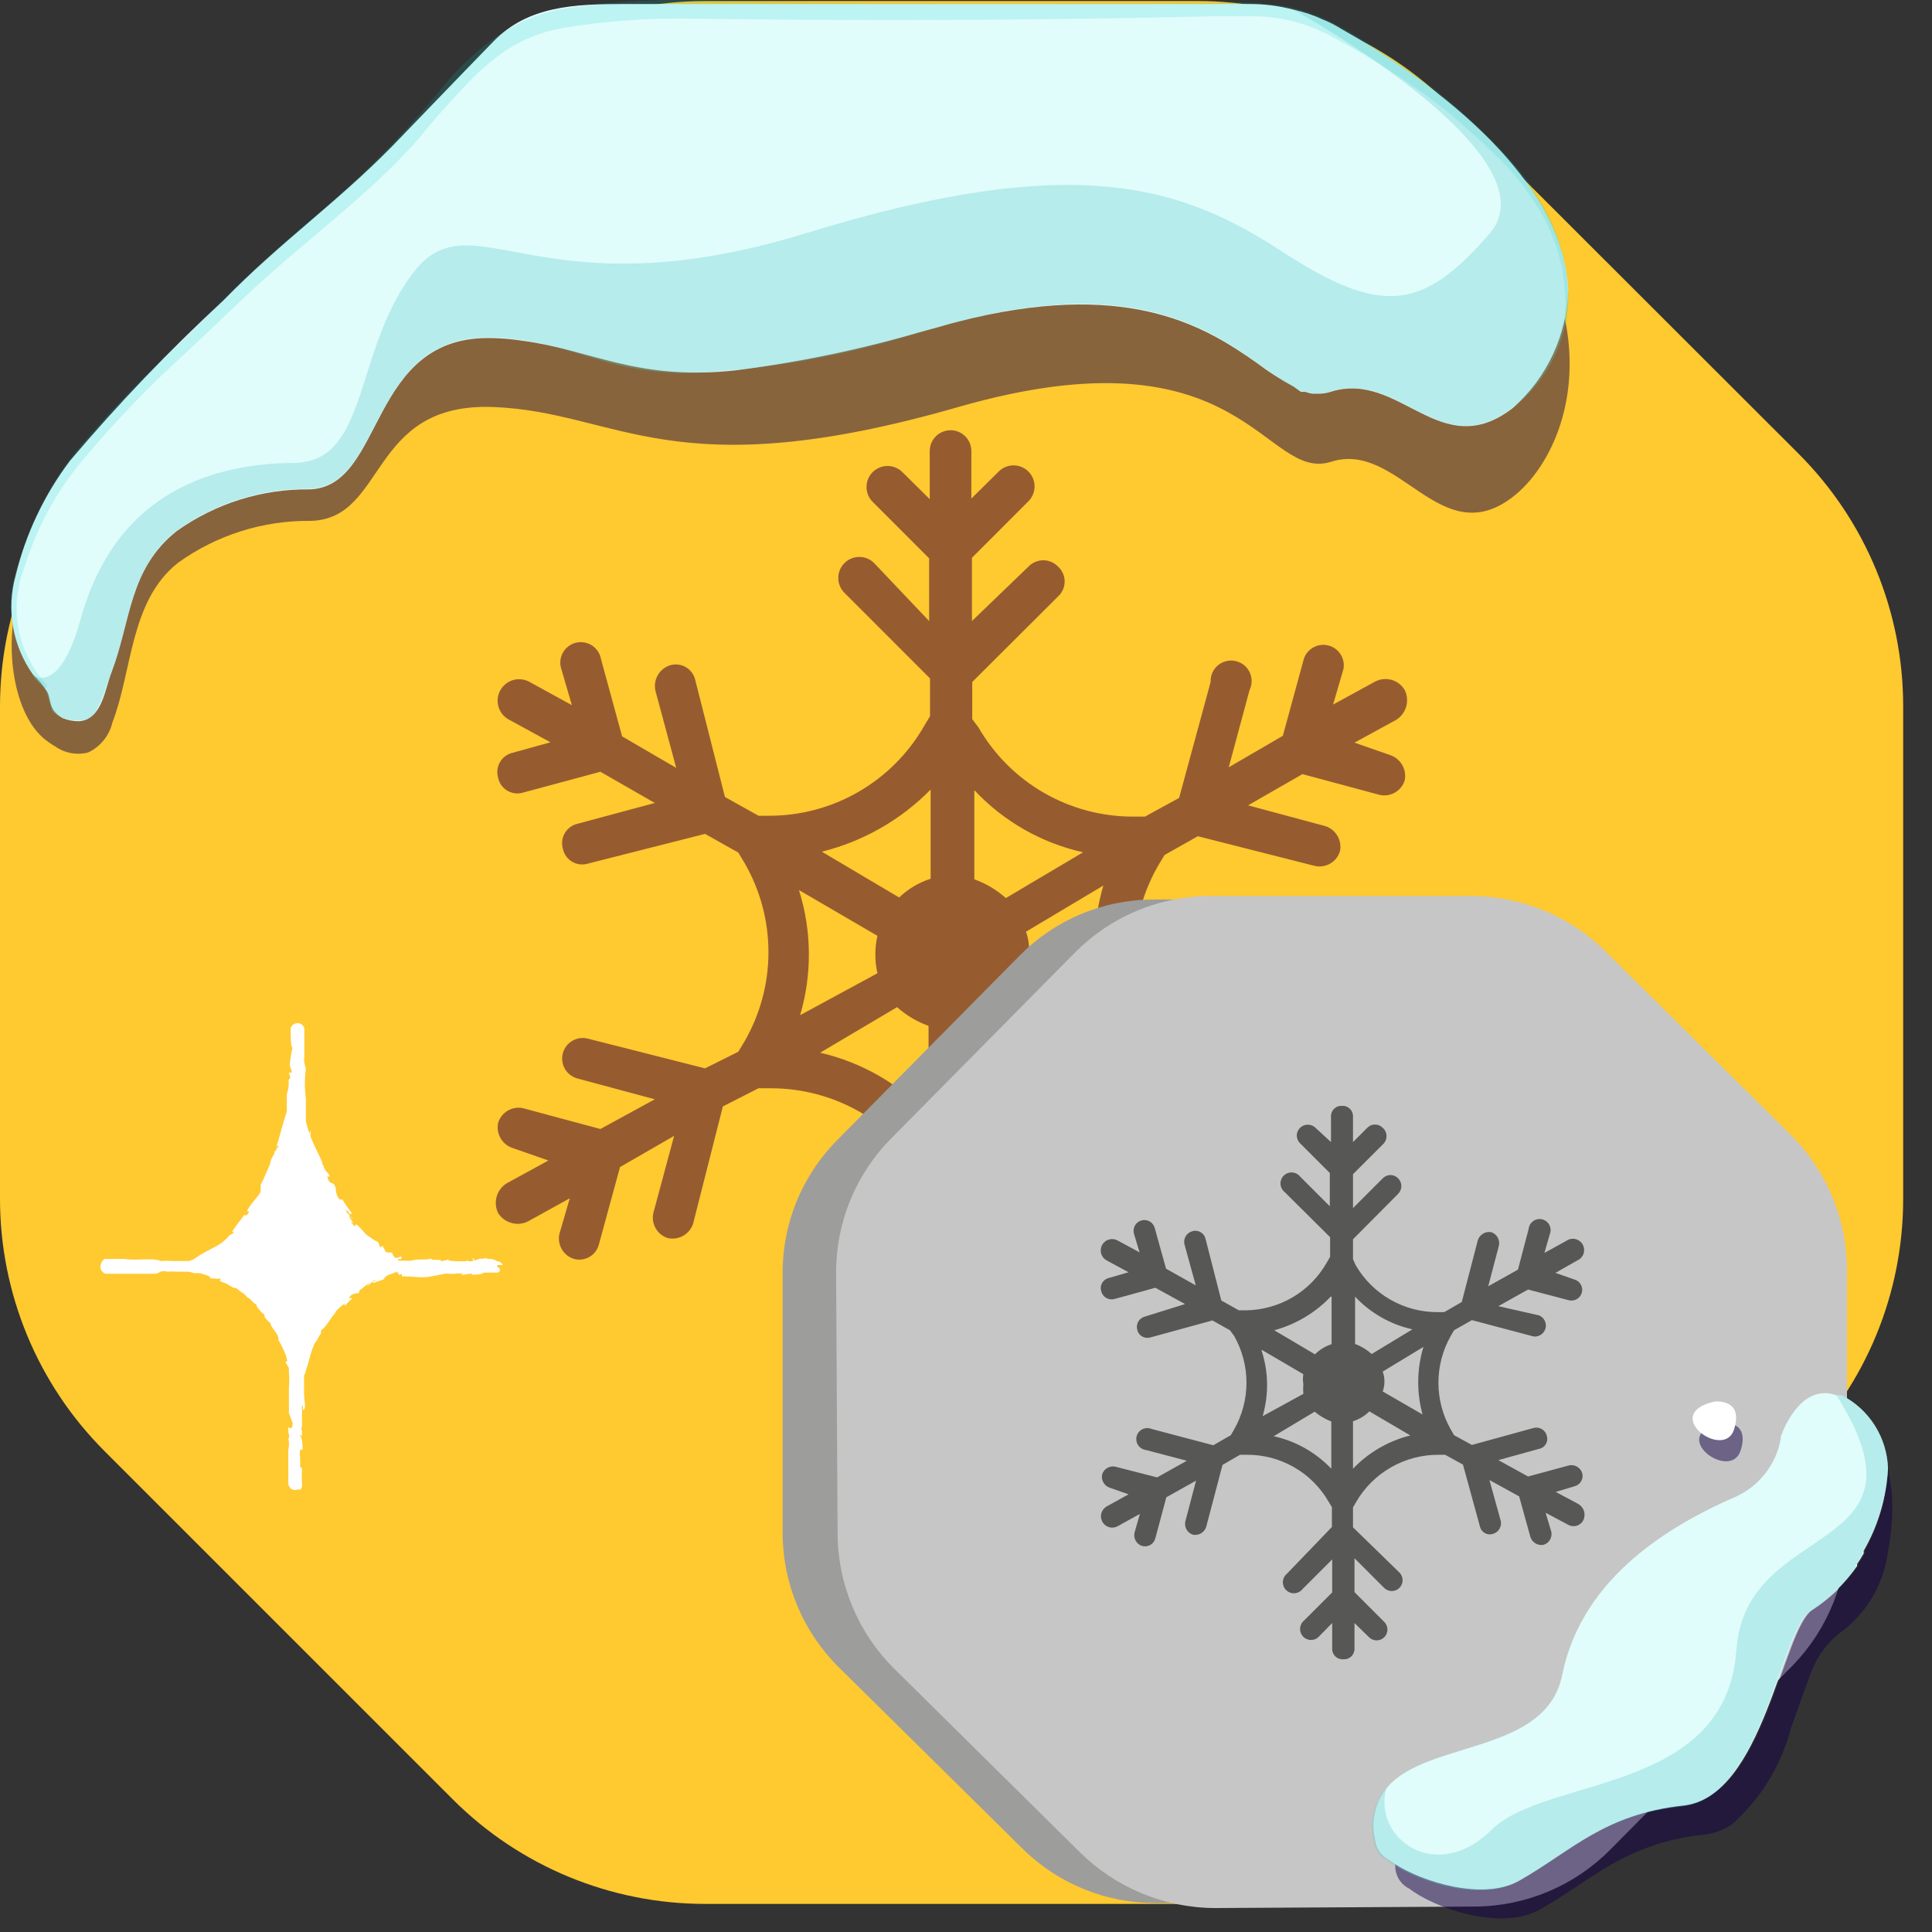 <svg width="60" height="60" viewBox="0 0 65 65" fill="none" xmlns="http://www.w3.org/2000/svg">
<rect x="0" y="0" width="65" height="65" fill="#333333" stroke="none"/>
<path fill-rule="evenodd" clip-rule="evenodd" d="M15.24 60.544L3.52 48.825C2.404 47.71 1.519 46.387 0.915 44.93C0.311 43.473 7.35257e-05 41.911 0 40.334V23.755C0.003 20.573 1.269 17.523 3.52 15.274L15.24 3.555C17.488 1.303 20.538 0.037 23.72 0.035H40.3C41.877 0.035 43.439 0.346 44.895 0.949C46.352 1.553 47.676 2.439 48.79 3.555L60.52 15.274C62.767 17.524 64.03 20.574 64.03 23.755V40.334C64.031 41.911 63.722 43.472 63.12 44.929C62.517 46.386 61.634 47.709 60.52 48.825L48.79 60.544C47.675 61.658 46.351 62.542 44.894 63.144C43.438 63.746 41.876 64.056 40.3 64.055H23.72C20.54 64.054 17.49 62.792 15.24 60.544Z" fill="#FFC930"/>
<path d="M46.98 39.844L45.57 39.075L46.77 38.724C46.86 38.704 46.944 38.665 47.018 38.61C47.092 38.555 47.154 38.486 47.2 38.406C47.246 38.327 47.275 38.238 47.285 38.147C47.296 38.055 47.287 37.962 47.26 37.874C47.207 37.703 47.091 37.557 46.935 37.466C46.78 37.376 46.596 37.346 46.42 37.385L43.82 38.084L41.99 37.084L44.59 36.385C44.768 36.338 44.92 36.223 45.013 36.065C45.105 35.906 45.131 35.717 45.085 35.539C45.039 35.362 44.923 35.21 44.765 35.117C44.607 35.024 44.418 34.998 44.24 35.044L40.3 36.105L39.18 35.465L38.97 35.114C38.443 34.202 38.166 33.168 38.166 32.114C38.166 31.061 38.443 30.027 38.97 29.114L39.18 28.765L40.3 28.134L44.24 29.134C44.416 29.173 44.6 29.143 44.755 29.053C44.911 28.962 45.027 28.816 45.08 28.645C45.118 28.467 45.09 28.282 44.999 28.125C44.908 27.968 44.763 27.85 44.59 27.794L41.99 27.095L43.82 26.044L46.42 26.744C46.596 26.783 46.78 26.753 46.935 26.663C47.091 26.572 47.207 26.426 47.26 26.255C47.296 26.077 47.266 25.893 47.176 25.737C47.086 25.58 46.941 25.462 46.77 25.404L45.57 24.985L46.98 24.215C47.141 24.111 47.259 23.952 47.311 23.768C47.362 23.584 47.344 23.387 47.26 23.215C47.162 23.048 47.003 22.926 46.816 22.873C46.63 22.821 46.431 22.843 46.26 22.934L44.85 23.704L45.2 22.505C45.23 22.334 45.195 22.158 45.102 22.013C45.008 21.867 44.864 21.761 44.696 21.717C44.529 21.673 44.351 21.694 44.198 21.775C44.045 21.856 43.928 21.991 43.87 22.154L43.16 24.755L41.34 25.814L42.04 23.215C42.086 23.12 42.11 23.016 42.109 22.911C42.109 22.806 42.085 22.703 42.038 22.608C41.992 22.514 41.925 22.432 41.841 22.367C41.758 22.303 41.661 22.259 41.559 22.237C41.456 22.216 41.349 22.219 41.248 22.245C41.146 22.271 41.051 22.32 40.971 22.388C40.891 22.456 40.828 22.542 40.786 22.639C40.745 22.735 40.725 22.84 40.73 22.945L39.67 26.845L38.52 27.474H38.12C37.066 27.475 36.031 27.198 35.118 26.672C34.205 26.145 33.447 25.387 32.92 24.474L32.71 24.195V22.945L35.6 20.064C35.669 20.001 35.724 19.924 35.762 19.837C35.8 19.751 35.819 19.659 35.819 19.564C35.819 19.471 35.8 19.378 35.762 19.292C35.724 19.206 35.669 19.128 35.6 19.064C35.535 18.997 35.458 18.943 35.372 18.906C35.286 18.869 35.194 18.85 35.1 18.85C35.007 18.85 34.914 18.869 34.828 18.906C34.742 18.943 34.664 18.997 34.6 19.064L32.7 20.895V18.765L34.6 16.864C34.666 16.799 34.718 16.721 34.753 16.635C34.789 16.549 34.807 16.457 34.807 16.364C34.807 16.272 34.789 16.18 34.753 16.094C34.718 16.008 34.666 15.93 34.6 15.864C34.534 15.799 34.456 15.747 34.371 15.711C34.285 15.676 34.193 15.657 34.1 15.657C34.007 15.657 33.915 15.676 33.829 15.711C33.744 15.747 33.666 15.799 33.6 15.864L32.68 16.774V15.175C32.68 14.989 32.606 14.811 32.475 14.68C32.344 14.548 32.166 14.475 31.98 14.475C31.794 14.475 31.616 14.548 31.485 14.68C31.354 14.811 31.28 14.989 31.28 15.175V16.794L30.36 15.884C30.227 15.752 30.047 15.677 29.86 15.677C29.672 15.677 29.493 15.752 29.36 15.884C29.227 16.017 29.153 16.197 29.153 16.384C29.153 16.572 29.227 16.752 29.36 16.884L31.26 18.785V20.895L29.41 18.945C29.277 18.812 29.098 18.737 28.91 18.737C28.723 18.737 28.543 18.812 28.41 18.945C28.277 19.077 28.203 19.257 28.203 19.445C28.203 19.632 28.277 19.812 28.41 19.945L31.29 22.825V24.095L31.08 24.445C30.553 25.357 29.795 26.115 28.882 26.642C27.969 27.168 26.934 27.445 25.88 27.445H25.52L24.39 26.814L23.39 22.875C23.369 22.785 23.33 22.7 23.276 22.626C23.221 22.552 23.151 22.49 23.072 22.444C22.992 22.398 22.904 22.369 22.812 22.359C22.721 22.349 22.628 22.357 22.54 22.384C22.367 22.44 22.221 22.558 22.131 22.715C22.04 22.872 22.012 23.057 22.05 23.235L22.75 25.834L20.93 24.774L20.22 22.174C20.203 22.081 20.168 21.991 20.115 21.912C20.062 21.832 19.993 21.765 19.913 21.713C19.832 21.662 19.742 21.628 19.648 21.613C19.553 21.598 19.457 21.603 19.365 21.627C19.273 21.651 19.186 21.695 19.112 21.754C19.037 21.813 18.975 21.887 18.931 21.972C18.886 22.056 18.859 22.149 18.852 22.244C18.845 22.339 18.858 22.435 18.89 22.524L19.24 23.724L17.82 22.945C17.737 22.898 17.646 22.868 17.552 22.857C17.458 22.845 17.362 22.852 17.27 22.878C17.179 22.904 17.093 22.947 17.019 23.006C16.944 23.064 16.882 23.137 16.835 23.22C16.788 23.302 16.759 23.393 16.747 23.488C16.736 23.582 16.743 23.677 16.768 23.769C16.794 23.86 16.837 23.946 16.896 24.021C16.954 24.095 17.027 24.158 17.11 24.204L18.52 24.974L17.25 25.325C17.16 25.345 17.076 25.384 17.002 25.439C16.928 25.494 16.866 25.563 16.82 25.643C16.774 25.723 16.745 25.811 16.735 25.902C16.724 25.994 16.733 26.087 16.76 26.174C16.779 26.264 16.817 26.348 16.871 26.422C16.925 26.496 16.993 26.558 17.072 26.604C17.151 26.65 17.239 26.679 17.33 26.69C17.421 26.7 17.513 26.692 17.6 26.665L20.2 25.965L22.03 27.015L19.43 27.715C19.34 27.735 19.256 27.774 19.182 27.829C19.108 27.884 19.046 27.953 19 28.033C18.954 28.113 18.925 28.201 18.915 28.292C18.904 28.384 18.913 28.477 18.94 28.564C18.959 28.654 18.997 28.738 19.051 28.812C19.105 28.886 19.173 28.948 19.252 28.994C19.331 29.04 19.419 29.069 19.51 29.08C19.601 29.09 19.693 29.081 19.78 29.055L23.72 28.055L24.84 28.684L25.05 29.035C25.577 29.947 25.854 30.981 25.854 32.035C25.854 33.088 25.577 34.122 25.05 35.035L24.84 35.385L23.72 35.944L19.78 34.944C19.692 34.922 19.6 34.916 19.51 34.929C19.42 34.941 19.333 34.971 19.255 35.017C19.177 35.063 19.108 35.124 19.053 35.196C18.998 35.269 18.958 35.352 18.935 35.44C18.912 35.528 18.907 35.619 18.919 35.709C18.931 35.799 18.962 35.886 19.008 35.965C19.053 36.043 19.114 36.112 19.187 36.166C19.259 36.221 19.342 36.261 19.43 36.285L22.03 36.984L20.2 37.984L17.6 37.285C17.424 37.246 17.24 37.276 17.085 37.366C16.929 37.457 16.813 37.603 16.76 37.775C16.721 37.952 16.75 38.137 16.841 38.294C16.931 38.451 17.077 38.569 17.25 38.624L18.45 39.044L17.04 39.815C16.879 39.918 16.761 40.077 16.709 40.261C16.658 40.446 16.676 40.642 16.76 40.815C16.863 40.976 17.022 41.093 17.207 41.145C17.391 41.197 17.588 41.179 17.76 41.094L19.17 40.315L18.82 41.514C18.782 41.69 18.811 41.874 18.902 42.03C18.992 42.185 19.138 42.301 19.31 42.355C19.397 42.379 19.489 42.385 19.578 42.373C19.668 42.361 19.755 42.332 19.833 42.286C19.911 42.241 19.98 42.18 20.034 42.107C20.088 42.035 20.128 41.952 20.15 41.864L20.86 39.264L22.68 38.215L21.98 40.815C21.942 40.99 21.971 41.174 22.062 41.33C22.152 41.485 22.298 41.601 22.47 41.654C22.647 41.693 22.832 41.664 22.99 41.574C23.147 41.483 23.265 41.337 23.32 41.164L24.32 37.224L25.52 36.614H25.94C26.994 36.614 28.029 36.891 28.942 37.417C29.855 37.944 30.613 38.702 31.14 39.614L31.35 39.965V41.234L28.47 44.114C28.337 44.247 28.263 44.427 28.263 44.614C28.263 44.802 28.337 44.982 28.47 45.114C28.603 45.247 28.782 45.322 28.97 45.322C29.157 45.322 29.337 45.247 29.47 45.114L31.37 43.215V45.325L29.47 47.224C29.401 47.288 29.346 47.365 29.308 47.452C29.27 47.538 29.251 47.631 29.251 47.724C29.251 47.819 29.27 47.911 29.308 47.998C29.346 48.084 29.401 48.161 29.47 48.224C29.532 48.296 29.609 48.354 29.695 48.394C29.781 48.433 29.875 48.454 29.97 48.454C30.065 48.454 30.159 48.433 30.245 48.394C30.331 48.354 30.408 48.296 30.47 48.224L31.39 47.315V48.944C31.39 49.13 31.464 49.308 31.595 49.44C31.726 49.571 31.904 49.645 32.09 49.645C32.276 49.645 32.454 49.571 32.585 49.44C32.716 49.308 32.79 49.13 32.79 48.944V47.294L33.71 48.205C33.772 48.276 33.849 48.334 33.935 48.374C34.021 48.413 34.115 48.434 34.21 48.434C34.305 48.434 34.399 48.413 34.485 48.374C34.571 48.334 34.648 48.276 34.71 48.205C34.779 48.141 34.834 48.063 34.872 47.977C34.91 47.891 34.929 47.798 34.929 47.705C34.929 47.611 34.91 47.518 34.872 47.432C34.834 47.346 34.779 47.268 34.71 47.205L32.81 45.304V43.215L34.71 45.114C34.775 45.182 34.852 45.236 34.938 45.273C35.024 45.31 35.117 45.329 35.21 45.329C35.303 45.329 35.396 45.31 35.482 45.273C35.568 45.236 35.645 45.182 35.71 45.114C35.779 45.051 35.834 44.974 35.872 44.888C35.91 44.801 35.929 44.709 35.929 44.614C35.929 44.521 35.91 44.428 35.872 44.342C35.834 44.255 35.779 44.178 35.71 44.114L32.82 41.234V39.944L33.03 39.594C33.557 38.682 34.315 37.924 35.228 37.397C36.141 36.871 37.176 36.594 38.23 36.594H38.52L39.64 37.224L40.7 41.164C40.719 41.254 40.757 41.338 40.811 41.412C40.865 41.486 40.933 41.548 41.012 41.594C41.091 41.64 41.179 41.669 41.27 41.68C41.361 41.69 41.453 41.681 41.54 41.654C41.712 41.601 41.858 41.485 41.948 41.33C42.039 41.174 42.068 40.99 42.03 40.815L41.33 38.215L43.15 39.264L43.86 41.864C43.877 41.959 43.913 42.048 43.965 42.127C44.018 42.207 44.087 42.274 44.167 42.326C44.248 42.377 44.338 42.411 44.432 42.426C44.526 42.441 44.623 42.436 44.715 42.412C44.807 42.388 44.894 42.344 44.968 42.285C45.043 42.226 45.105 42.152 45.149 42.067C45.194 41.983 45.221 41.89 45.228 41.795C45.235 41.7 45.222 41.605 45.19 41.514L44.84 40.315L46.25 41.094C46.333 41.145 46.426 41.178 46.522 41.191C46.619 41.205 46.717 41.198 46.811 41.172C46.905 41.146 46.992 41.1 47.068 41.039C47.143 40.977 47.205 40.901 47.25 40.815C47.327 40.647 47.342 40.458 47.292 40.28C47.243 40.103 47.132 39.948 46.98 39.844V39.844ZM37.14 34.154L34.52 32.605C34.66 32.196 34.66 31.753 34.52 31.345L37.12 29.794C36.706 31.219 36.713 32.733 37.14 34.154V34.154ZM36.44 28.674L33.84 30.215C33.531 29.937 33.171 29.723 32.78 29.584V26.584C33.762 27.633 35.038 28.361 36.44 28.674V28.674ZM31.31 26.564V29.564C30.913 29.692 30.551 29.907 30.25 30.195L27.65 28.654C29.04 28.309 30.306 27.585 31.31 26.564V26.564ZM26.88 29.945L29.52 31.485C29.427 31.899 29.427 32.33 29.52 32.745L26.92 34.154C27.325 32.778 27.311 31.313 26.88 29.945V29.945ZM27.58 35.425L30.18 33.885C30.49 34.16 30.85 34.373 31.24 34.514V37.514C30.256 36.466 28.982 35.734 27.58 35.414V35.425ZM32.71 37.535V34.535C33.109 34.412 33.472 34.196 33.77 33.904L36.37 35.444C34.983 35.791 33.718 36.511 32.71 37.525V37.535Z" fill="#965C30"/>
<path d="M10.14 47.944C10.13 47.906 10.109 47.871 10.08 47.844V47.844L10.14 47.944Z" fill="white"/>
<path d="M15.86 42.885C16 42.885 16.23 42.885 16.27 42.815H16.2C16.2 42.815 16.02 42.815 16.01 42.815H16.1C16.01 42.724 15.74 42.815 15.56 42.815H15.62H16.73C16.754 42.815 16.777 42.805 16.794 42.788C16.811 42.771 16.82 42.748 16.82 42.724C16.82 42.701 16.811 42.678 16.794 42.661C16.777 42.644 16.754 42.635 16.73 42.635V42.635C16.733 42.611 16.733 42.588 16.73 42.565C16.763 42.556 16.797 42.556 16.83 42.565C16.859 42.553 16.891 42.553 16.92 42.565C16.904 42.527 16.878 42.494 16.844 42.471C16.811 42.448 16.771 42.435 16.73 42.434V42.434C16.73 42.434 16.66 42.385 16.53 42.355H16.33H16.26H16.43C16.359 42.328 16.281 42.328 16.21 42.355C16.181 42.344 16.149 42.344 16.12 42.355L15.92 42.425C15.92 42.425 16.01 42.364 15.92 42.344C15.83 42.325 16.01 42.414 15.86 42.434C15.71 42.455 15.79 42.374 15.67 42.434C15.55 42.495 15.67 42.434 15.73 42.434C15.63 42.434 15.46 42.434 15.41 42.434C15.36 42.434 15.07 42.434 15.08 42.374C14.993 42.406 14.902 42.426 14.81 42.434C14.98 42.344 14.46 42.434 14.51 42.334C14.38 42.414 14.06 42.334 13.84 42.414H13.89H13.81H13.73C13.73 42.414 13.67 42.414 13.61 42.414H13.42C13.31 42.304 13.53 42.414 13.51 42.315C13.49 42.215 13.44 42.315 13.39 42.315C13.34 42.315 13.28 42.315 13.29 42.315C13.3 42.315 13.22 42.255 13.2 42.175C13.18 42.094 13.1 42.175 13 42.124C12.9 42.075 13 42.044 12.86 41.955C12.72 41.864 12.94 41.955 12.94 41.955C12.94 41.955 12.84 41.955 12.79 41.955C12.74 41.955 12.79 41.855 12.71 41.785C12.608 41.734 12.511 41.673 12.42 41.605C12.42 41.605 12.42 41.605 12.42 41.605C12.28 41.535 12.13 41.285 11.98 41.184C11.977 41.199 11.972 41.213 11.963 41.225C11.954 41.237 11.943 41.247 11.93 41.255C11.88 41.194 11.81 41.154 11.82 41.105C11.837 41.129 11.862 41.146 11.89 41.154L11.75 40.944C11.75 40.844 11.84 41.035 11.87 41.005C11.749 40.891 11.642 40.763 11.55 40.624C11.55 40.624 11.73 40.864 11.68 40.694L11.77 40.874C11.77 40.694 11.84 40.974 11.83 40.804C11.718 40.661 11.614 40.511 11.52 40.355C11.46 40.355 11.52 40.355 11.43 40.355C11.354 40.272 11.308 40.166 11.3 40.054C11.304 40.012 11.297 39.969 11.282 39.929C11.266 39.889 11.242 39.853 11.21 39.825C11.14 39.775 11.07 39.825 11.01 39.584H11.1C10.99 39.344 10.95 39.484 10.88 39.224C10.88 39.224 10.98 39.404 10.97 39.364C10.96 39.325 10.89 39.264 10.84 39.145V39.094C10.73 38.844 10.58 38.575 10.47 38.294C10.47 38.294 10.53 38.294 10.47 38.294C10.397 38.109 10.336 37.919 10.29 37.724C10.29 37.624 10.29 37.525 10.29 37.434V37.294V37.245V37.105C10.29 37.105 10.29 37.044 10.29 37.105C10.29 36.955 10.29 37.105 10.29 37.025C10.29 36.944 10.29 36.914 10.29 36.965C10.246 36.633 10.246 36.296 10.29 35.965V36.025C10.29 35.815 10.2 35.785 10.24 35.584C10.24 35.355 10.24 35.114 10.24 34.885V34.675C10.243 34.648 10.243 34.621 10.24 34.594C10.23 34.562 10.214 34.531 10.191 34.505C10.169 34.48 10.141 34.459 10.11 34.444C10.079 34.429 10.045 34.422 10.01 34.422C9.975 34.422 9.941 34.429 9.91 34.444C9.85 34.472 9.803 34.523 9.78 34.584C9.78 34.584 9.78 34.584 9.78 34.635V34.705C9.78 34.705 9.78 34.705 9.78 34.775C9.78 34.844 9.78 35.224 9.84 35.255C9.796 35.439 9.766 35.626 9.75 35.815C9.75 35.914 9.81 35.965 9.82 36.084H9.72L9.77 36.255L9.71 36.334V36.455C9.71 36.404 9.71 36.355 9.71 36.364C9.723 36.514 9.703 36.664 9.65 36.804V37.224C9.645 37.195 9.645 37.164 9.65 37.135C9.65 37.205 9.65 37.215 9.65 37.224V37.344C9.65 37.434 9.6 37.535 9.58 37.614C9.49 37.904 9.41 38.234 9.29 38.614C9.35 38.505 9.39 38.544 9.36 38.614H9.3C9.3 38.684 9.35 38.525 9.3 38.664C9.25 38.804 9.22 38.724 9.23 38.664V38.815C9.23 38.815 9.08 39.044 9.09 39.154C8.95 39.465 8.9 39.614 8.77 39.864C8.77 39.864 8.77 39.984 8.77 40.075C8.77 40.164 8.5 40.425 8.37 40.635C8.24 40.844 8.37 40.694 8.37 40.775C8.37 40.855 8.19 40.965 8.24 40.844C8.15 40.965 8.1 41.044 8.03 41.124C7.96 41.205 7.91 41.304 7.79 41.455C7.79 41.455 7.87 41.404 7.86 41.455C7.85 41.505 7.74 41.554 7.74 41.535C7.602 41.713 7.424 41.857 7.22 41.955C7.02 42.075 6.83 42.145 6.7 42.245L6.52 42.364L6.37 42.425C6.37 42.425 6.42 42.425 6.37 42.425H5.84C5.694 42.415 5.546 42.415 5.4 42.425C5.16 42.304 4.53 42.425 4.2 42.355C4.11 42.355 4.1 42.355 4.03 42.355C3.96 42.355 4.13 42.355 4.03 42.355H3.62H3.52C3.463 42.393 3.421 42.449 3.4 42.514C3.385 42.548 3.378 42.583 3.378 42.62C3.378 42.656 3.385 42.691 3.4 42.724C3.432 42.785 3.485 42.832 3.55 42.855H4.03H5.16C5.43 42.855 5.31 42.715 5.66 42.785H5.56C5.696 42.775 5.834 42.775 5.97 42.785H6.27H6.35L6.54 42.834H6.73L6.92 42.895L7.1 42.955C7.1 42.955 7.1 42.955 7.02 42.955L7.11 43.014H7.23C7.286 43.026 7.344 43.026 7.4 43.014C7.47 43.014 7.4 43.014 7.4 43.075C7.4 43.135 7.66 43.175 7.69 43.234C7.72 43.294 7.69 43.234 7.69 43.234C7.741 43.253 7.788 43.28 7.83 43.315C7.89 43.315 7.93 43.374 7.92 43.315L8.03 43.404L8.14 43.484C8.209 43.527 8.27 43.581 8.32 43.645C8.382 43.676 8.437 43.72 8.48 43.775C8.54 43.834 8.58 43.885 8.61 43.874C8.64 43.864 8.61 43.965 8.7 44.035C8.756 44.111 8.824 44.178 8.9 44.234C8.9 44.234 8.9 44.334 8.9 44.315C8.9 44.294 9.06 44.525 9.08 44.484C9.099 44.548 9.126 44.608 9.16 44.664L9.27 44.815C9.337 44.888 9.373 44.985 9.37 45.084C9.469 45.258 9.556 45.439 9.63 45.624C9.63 45.715 9.69 45.815 9.72 45.904V46.035V46.145C9.72 46.145 9.72 46.145 9.72 46.075V46.025V45.965C9.72 45.874 9.72 45.775 9.64 45.794C9.56 45.815 9.69 45.955 9.72 46.025C9.75 46.094 9.72 46.025 9.72 46.025V46.194C9.736 46.351 9.736 46.508 9.72 46.664C9.72 46.755 9.72 46.605 9.72 46.575C9.72 46.944 9.72 47.285 9.72 47.575C9.72 47.575 9.72 47.575 9.72 47.505C9.72 47.434 9.72 47.654 9.72 47.654V47.584C9.72 47.484 9.82 47.844 9.84 47.855C9.86 47.864 9.84 48.175 9.7 48.005C9.7 48.005 9.7 48.105 9.7 48.094C9.7 48.084 9.7 48.175 9.7 48.094C9.7 48.325 9.76 48.245 9.7 48.444C9.7 48.444 9.7 48.444 9.7 48.385C9.729 48.513 9.729 48.646 9.7 48.775C9.7 48.914 9.7 49.044 9.7 49.164C9.7 49.285 9.7 49.304 9.7 49.374V49.944C9.71 49.983 9.731 50.017 9.76 50.044C9.76 50.044 9.7 50.044 9.76 50.044C9.776 50.077 9.805 50.103 9.84 50.114C9.891 50.135 9.949 50.135 10 50.114H10.11C10.137 50.083 10.154 50.045 10.16 50.005C10.165 49.985 10.165 49.964 10.16 49.944V49.825V49.904C10.15 49.758 10.15 49.611 10.16 49.465V49.584V49.294V49.455C10.16 49.294 10.08 49.455 10.1 49.264C10.1 49.264 10.1 49.205 10.1 49.124C10.094 49.098 10.094 49.071 10.1 49.044V49.044C10.083 48.955 10.083 48.864 10.1 48.775C10.1 48.775 10.17 48.775 10.18 48.775C10.19 48.775 10.18 48.404 10.11 48.315C10.04 48.224 10.16 48.315 10.16 48.315V48.255C10.16 48.175 10.16 48.164 10.16 48.175C10.16 47.955 10.08 48.245 10.16 47.984C10.165 48.004 10.165 48.025 10.16 48.044C10.16 47.785 10.16 47.535 10.16 47.294C10.22 47.224 10.16 47.505 10.23 47.425C10.3 47.344 10.23 47.075 10.23 46.895C10.23 46.715 10.23 46.715 10.23 46.635V46.385C10.234 46.401 10.234 46.418 10.23 46.434C10.23 46.434 10.23 46.434 10.23 46.374V46.285C10.268 46.209 10.296 46.128 10.31 46.044C10.31 46.044 10.31 46.114 10.31 46.044C10.352 45.934 10.385 45.82 10.41 45.705L10.47 45.505C10.489 45.429 10.516 45.355 10.55 45.285V45.285C10.55 45.224 10.63 45.145 10.67 45.075C10.709 44.999 10.752 44.925 10.8 44.855C10.8 44.855 10.8 44.745 10.8 44.764C10.884 44.695 10.958 44.614 11.02 44.525L11.2 44.264C11.306 44.094 11.45 43.95 11.62 43.844C11.62 43.844 11.55 43.934 11.62 43.914L11.74 43.785L11.86 43.675C11.81 43.675 11.81 43.675 11.74 43.675C11.778 43.611 11.83 43.557 11.89 43.514C11.78 43.624 11.89 43.514 11.99 43.514C12.09 43.514 11.99 43.514 11.99 43.514C12.17 43.514 11.99 43.444 12.19 43.344C12.257 43.28 12.331 43.223 12.41 43.175C12.46 43.175 12.34 43.245 12.35 43.275C12.405 43.237 12.455 43.193 12.5 43.145C12.546 43.098 12.605 43.066 12.67 43.054C12.67 43.054 12.55 43.124 12.51 43.164C12.594 43.158 12.676 43.134 12.75 43.094V43.094H12.86H12.78C12.835 43.063 12.897 43.042 12.96 43.035H12.9C12.952 42.957 13.03 42.901 13.12 42.874C13.22 42.846 13.314 42.802 13.4 42.745C13.21 42.885 13.4 42.745 13.4 42.844C13.4 42.944 13.54 42.844 13.52 42.844C13.524 42.878 13.524 42.911 13.52 42.944H13.6C13.6 42.944 13.7 42.944 13.68 42.944C13.82 42.944 13.68 42.944 13.68 42.944C13.89 42.944 14.19 43.005 14.51 42.944C14.83 42.885 14.82 42.874 15.03 42.844H15.1H15.01C15.133 42.864 15.258 42.864 15.38 42.844C15.38 42.844 15.45 42.844 15.59 42.844C15.559 42.867 15.525 42.888 15.49 42.904L15.86 42.844C15.86 42.844 15.9 42.864 15.86 42.885ZM10.52 38.374V38.465V38.374ZM10.45 38.184C10.45 38.184 10.45 38.114 10.45 38.054C10.45 37.995 10.41 38.124 10.42 38.184H10.45ZM11.21 44.255L11.3 44.154C11.3 44.154 11.23 44.184 11.18 44.255H11.21ZM14.47 42.804H14.42H14.52H14.47ZM15.47 42.804H15.52H15.47Z" fill="white"/>
<path d="M11.45 39.934H11.46L11.45 39.904V39.934Z" fill="white"/>
<g style="mix-blend-mode:multiply" opacity="0.5">
<path d="M1.52 24.884C1.628 24.969 1.741 25.046 1.86 25.114C2.019 25.227 2.201 25.302 2.393 25.337C2.585 25.372 2.782 25.364 2.97 25.314C3.171 25.218 3.348 25.079 3.488 24.906C3.628 24.733 3.728 24.531 3.78 24.314C4.46 22.544 4.37 20.215 5.99 18.934C7.291 17.998 8.858 17.504 10.46 17.524C13.02 17.454 12.39 13.524 16.61 13.694C20.83 13.864 22.61 16.465 32.24 13.694C41.87 10.925 42.52 16.255 44.79 15.534C47.06 14.815 48.46 18.605 50.9 16.715C53.34 14.825 55.15 7.945 45.09 2.085C44.158 1.542 43.099 1.256 42.02 1.255H21.02C19.37 1.255 17.8 1.255 16.66 2.475C13.58 5.605 10.52 8.105 7.52 11.225C5.692 12.914 3.968 14.714 2.36 16.614C1.488 17.772 0.862 19.096 0.52 20.505C0.21 21.814 0.43 24.005 1.52 24.884Z" fill="#120047"/>
</g>
<path d="M52.76 9.725C52.744 10.484 52.571 11.231 52.25 11.92C51.93 12.608 51.47 13.223 50.9 13.725C48.46 15.614 47.11 12.464 44.79 13.175C44.655 13.221 44.513 13.245 44.37 13.245H44.16C44.078 13.234 43.997 13.214 43.92 13.184H43.77L43.52 13.005C43.09 12.773 42.679 12.509 42.29 12.214C40.62 11.044 38.13 9.445 32.71 10.704C32.34 10.794 31.97 10.884 31.57 11.005L31.02 11.155C28.955 11.76 26.845 12.198 24.71 12.464C21.41 12.815 19.87 11.764 17.58 11.464C17.249 11.412 16.915 11.382 16.58 11.374C12.35 11.245 12.98 16.375 10.42 16.465C8.819 16.445 7.254 16.936 5.95 17.864C4.33 19.154 4.42 20.864 3.75 22.625C3.53 23.184 3.43 24.224 2.65 24.265C2.469 24.266 2.288 24.232 2.12 24.165C2.012 24.112 1.917 24.037 1.84 23.945C1.68 23.774 1.69 23.494 1.6 23.294C1.465 23.073 1.3 22.871 1.11 22.695C0.773 22.221 0.545 21.678 0.443 21.106C0.341 20.533 0.367 19.945 0.52 19.384C0.86 17.975 1.486 16.651 2.36 15.495C3.968 13.594 5.692 11.794 7.52 10.104C9.41 8.165 11.29 6.855 13.17 4.945C14.32 3.755 15.46 2.565 16.61 1.385C17.76 0.205 19.32 0.135 20.97 0.135H42.02C42.526 0.132 43.03 0.196 43.52 0.325C43.864 0.403 44.199 0.517 44.52 0.665C44.725 0.746 44.923 0.847 45.11 0.965L45.7 1.305C50.91 4.495 52.64 7.425 52.76 9.725Z" fill="#E0FCFB"/>
<g opacity="0.4">
<path opacity="0.4" d="M1.52 23.154C0.986 22.631 0.615 21.965 0.452 21.236C0.289 20.506 0.34 19.745 0.6 19.044C0.992 17.618 1.673 16.287 2.6 15.134C3.545 14.014 4.553 12.949 5.62 11.944C6.7 10.944 7.69 9.845 8.78 8.855C9.87 7.865 11.02 6.945 12.09 5.945C13.159 4.927 14.162 3.842 15.09 2.695C15.576 2.132 16.131 1.631 16.74 1.205C17.355 0.779 18.049 0.48 18.78 0.325C20.241 0.083 21.72 -0.024 23.2 0.005C29.09 0.145 34.98 0.115 40.88 0.085C41.618 0.053 42.358 0.086 43.09 0.185C43.823 0.312 44.528 0.569 45.17 0.945C46.456 1.675 47.678 2.515 48.82 3.455C49.38 3.925 49.91 4.455 50.43 4.975C50.957 5.495 51.417 6.08 51.8 6.715C52.591 7.973 52.903 9.475 52.68 10.944H52.62C52.802 9.486 52.447 8.01 51.62 6.795C51.236 6.185 50.772 5.63 50.24 5.145C49.71 4.635 49.17 4.145 48.61 3.685C47.458 2.791 46.234 1.995 44.95 1.305C44.353 0.96 43.7 0.727 43.02 0.615C42.689 0.563 42.355 0.54 42.02 0.545H40.91C35 0.685 29.07 0.705 23.2 0.625C21.763 0.603 20.328 0.71 18.91 0.945C18.248 1.062 17.615 1.31 17.05 1.675C16.487 2.061 15.973 2.514 15.52 3.025C15.03 3.545 14.52 4.115 14.07 4.685C13.568 5.245 13.037 5.779 12.48 6.285C11.38 7.285 10.22 8.215 9.13 9.175C8.04 10.134 7.02 11.175 5.92 12.175C4.858 13.16 3.856 14.209 2.92 15.315C1.969 16.405 1.257 17.682 0.83 19.064C0.561 19.735 0.49 20.468 0.626 21.178C0.763 21.887 1.101 22.542 1.6 23.064L1.52 23.154Z" fill="#01C9C7"/>
</g>
<path opacity="0.3" d="M52.76 9.715C52.795 10.482 52.644 11.246 52.32 11.942C51.996 12.639 51.509 13.247 50.9 13.714C48.46 15.604 47.11 12.454 44.79 13.165C44.655 13.211 44.513 13.235 44.37 13.235H44.16C44.078 13.224 43.997 13.204 43.92 13.175H43.77L43.52 13.005C41.68 12.085 39.39 8.725 31.57 11.005L31.02 11.155C28.486 11.963 25.857 12.434 23.2 12.555C20.59 12.555 19.52 11.725 17.58 11.444C17.249 11.392 16.915 11.362 16.58 11.354C12.35 11.225 12.98 16.355 10.42 16.445C8.819 16.425 7.254 16.916 5.95 17.845C4.33 19.134 4.42 20.845 3.75 22.605C3.59 23.005 3.34 24.055 2.94 24.195C2.75 24.244 2.551 24.252 2.358 24.217C2.165 24.183 1.981 24.107 1.82 23.994C1.7 23.924 1.59 23.215 1.48 23.134C1.334 23.011 1.2 22.873 1.08 22.724C1.59 23.005 2.22 22.625 2.71 20.845C3.92 16.434 7.34 15.595 9.88 15.575C12.42 15.555 11.88 11.864 13.88 9.205C15.88 6.545 18.07 10.634 27.12 7.845C36.17 5.055 39.76 6.265 43.12 8.455C46.48 10.645 47.87 10.454 50.12 7.855C52.37 5.255 43.75 0.455 43.52 0.325L44.52 0.665C44.725 0.746 44.923 0.847 45.11 0.965L45.7 1.305C50.91 4.495 52.64 7.425 52.76 9.715Z" fill="#54C6C7"/>
<g style="mix-blend-mode:multiply">
<path fill-rule="evenodd" clip-rule="evenodd" d="M34.44 62.234L28.21 56.084C27.017 54.898 26.341 53.287 26.33 51.605V42.855C26.325 42.023 26.484 41.198 26.798 40.427C27.112 39.657 27.575 38.956 28.16 38.364L34.31 32.145C34.895 31.551 35.593 31.079 36.362 30.756C37.131 30.433 37.956 30.266 38.79 30.265L47.52 30.215C48.352 30.209 49.177 30.369 49.947 30.683C50.718 30.997 51.419 31.459 52.01 32.044L58.24 38.205C59.432 39.388 60.108 40.995 60.12 42.675V51.425C60.139 53.111 59.488 54.737 58.31 55.944L52.15 62.145C50.967 63.337 49.36 64.013 47.68 64.025H38.93C37.256 64.044 35.642 63.401 34.44 62.234V62.234Z" fill="#9D9D9C"/>
</g>
<path fill-rule="evenodd" clip-rule="evenodd" d="M36.38 62.224L30.16 56.075C29.567 55.488 29.096 54.791 28.774 54.022C28.451 53.253 28.283 52.428 28.28 51.594L28.23 42.844C28.225 42.012 28.384 41.186 28.7 40.415C29.016 39.645 29.482 38.944 30.07 38.355L36.22 32.135C36.804 31.541 37.499 31.068 38.266 30.743C39.033 30.419 39.857 30.25 40.69 30.244H49.45C51.13 30.237 52.744 30.895 53.94 32.075L60.16 38.234C60.753 38.819 61.224 39.515 61.547 40.282C61.869 41.049 62.037 41.872 62.04 42.705V51.455C62.059 53.127 61.42 54.739 60.26 55.944L54.1 62.164C52.917 63.357 51.31 64.033 49.63 64.044L40.87 64.094C39.186 64.086 37.572 63.414 36.38 62.224V62.224Z" fill="#C6C6C6" stroke="#C6C6C6" stroke-width="0.2" stroke-miterlimit="10"/>
<path d="M53.09 50.594L52.34 50.194L52.97 50.005C53.017 49.993 53.062 49.972 53.1 49.943C53.139 49.914 53.172 49.877 53.196 49.835C53.22 49.793 53.236 49.746 53.242 49.698C53.248 49.65 53.243 49.601 53.23 49.554C53.2 49.464 53.137 49.388 53.054 49.342C52.97 49.295 52.873 49.282 52.78 49.304L51.41 49.675L50.41 49.124L51.78 48.745C51.828 48.736 51.873 48.717 51.912 48.689C51.952 48.661 51.985 48.625 52.01 48.583C52.034 48.542 52.05 48.495 52.055 48.447C52.06 48.399 52.055 48.35 52.04 48.304C52.028 48.257 52.008 48.213 51.978 48.174C51.949 48.135 51.913 48.103 51.87 48.078C51.828 48.054 51.782 48.039 51.734 48.033C51.685 48.027 51.637 48.031 51.59 48.044L49.52 48.614L48.92 48.285L48.81 48.094C48.537 47.614 48.394 47.072 48.394 46.52C48.394 45.967 48.537 45.425 48.81 44.944L48.92 44.755L49.52 44.414L51.6 44.965C51.688 44.974 51.777 44.951 51.85 44.9C51.923 44.849 51.976 44.774 51.998 44.688C52.02 44.601 52.01 44.51 51.969 44.43C51.93 44.351 51.862 44.288 51.78 44.255L50.41 43.944L51.41 43.385L52.78 43.745C52.826 43.756 52.874 43.759 52.921 43.752C52.968 43.746 53.013 43.73 53.054 43.706C53.095 43.681 53.13 43.65 53.159 43.612C53.187 43.574 53.208 43.531 53.22 43.484C53.232 43.439 53.234 43.391 53.228 43.344C53.221 43.297 53.205 43.252 53.181 43.211C53.157 43.17 53.125 43.134 53.087 43.106C53.049 43.077 53.006 43.056 52.96 43.044L52.33 42.825L53.07 42.404C53.118 42.383 53.162 42.352 53.197 42.313C53.233 42.273 53.26 42.227 53.277 42.177C53.293 42.127 53.3 42.074 53.294 42.021C53.289 41.968 53.273 41.917 53.248 41.871C53.222 41.825 53.187 41.785 53.144 41.753C53.102 41.721 53.053 41.699 53.002 41.687C52.95 41.675 52.897 41.674 52.845 41.684C52.793 41.694 52.743 41.714 52.7 41.745L51.96 42.154L52.14 41.525C52.16 41.475 52.17 41.423 52.168 41.37C52.166 41.317 52.152 41.265 52.129 41.217C52.105 41.17 52.071 41.128 52.03 41.095C51.988 41.062 51.94 41.038 51.889 41.025C51.837 41.012 51.784 41.01 51.732 41.019C51.679 41.029 51.63 41.05 51.586 41.08C51.543 41.11 51.506 41.15 51.479 41.195C51.452 41.241 51.436 41.292 51.43 41.344L51.07 42.715L50.07 43.275L50.43 41.904C50.45 41.811 50.434 41.713 50.386 41.63C50.338 41.547 50.261 41.484 50.17 41.455C50.075 41.438 49.977 41.456 49.895 41.505C49.812 41.555 49.75 41.633 49.72 41.724L49.18 43.804L48.59 44.145H48.36C47.803 44.146 47.256 44.001 46.773 43.723C46.29 43.446 45.889 43.046 45.61 42.565L45.52 42.364V41.694L47.04 40.164C47.108 40.095 47.147 40.002 47.147 39.904C47.147 39.807 47.108 39.714 47.04 39.645C47.006 39.609 46.966 39.581 46.921 39.562C46.877 39.543 46.829 39.533 46.78 39.533C46.731 39.533 46.683 39.543 46.639 39.562C46.594 39.581 46.554 39.609 46.52 39.645L45.52 40.645V39.505L46.52 38.505C46.56 38.47 46.593 38.427 46.615 38.379C46.637 38.33 46.648 38.278 46.648 38.224C46.648 38.171 46.637 38.119 46.615 38.071C46.593 38.022 46.56 37.979 46.52 37.944C46.486 37.909 46.446 37.882 46.401 37.862C46.357 37.843 46.309 37.834 46.26 37.834C46.211 37.834 46.163 37.843 46.119 37.862C46.074 37.882 46.034 37.909 46 37.944L45.52 38.425V37.575C45.523 37.525 45.515 37.476 45.498 37.429C45.48 37.383 45.453 37.341 45.418 37.306C45.383 37.272 45.341 37.244 45.295 37.227C45.249 37.209 45.199 37.202 45.15 37.205C45.101 37.202 45.051 37.209 45.005 37.227C44.959 37.244 44.917 37.272 44.882 37.306C44.847 37.341 44.82 37.383 44.802 37.429C44.785 37.476 44.777 37.525 44.78 37.575V38.425L44.26 37.944C44.191 37.876 44.097 37.838 44 37.838C43.903 37.838 43.809 37.876 43.74 37.944C43.705 37.978 43.677 38.019 43.658 38.063C43.639 38.108 43.629 38.156 43.629 38.205C43.629 38.253 43.639 38.301 43.658 38.346C43.677 38.391 43.705 38.431 43.74 38.465L44.74 39.465V40.584L43.74 39.584C43.708 39.544 43.667 39.51 43.62 39.487C43.574 39.463 43.523 39.449 43.471 39.446C43.419 39.443 43.367 39.451 43.319 39.47C43.27 39.488 43.226 39.517 43.189 39.554C43.152 39.59 43.124 39.635 43.105 39.683C43.087 39.732 43.078 39.784 43.081 39.836C43.084 39.888 43.098 39.939 43.122 39.985C43.146 40.031 43.179 40.072 43.22 40.105L44.75 41.624V42.285L44.64 42.474C44.366 42.959 43.97 43.363 43.491 43.645C43.011 43.928 42.466 44.079 41.91 44.084H41.68L41.09 43.755L40.56 41.684C40.55 41.637 40.53 41.591 40.501 41.552C40.472 41.512 40.435 41.479 40.393 41.455C40.35 41.43 40.303 41.415 40.255 41.41C40.206 41.404 40.157 41.409 40.11 41.425C40.018 41.45 39.94 41.511 39.892 41.592C39.843 41.674 39.828 41.772 39.85 41.864L40.23 43.245L39.23 42.684L38.85 41.315C38.837 41.269 38.816 41.225 38.787 41.188C38.758 41.15 38.722 41.118 38.68 41.095C38.639 41.071 38.593 41.056 38.546 41.05C38.499 41.044 38.451 41.047 38.405 41.059C38.359 41.072 38.316 41.093 38.278 41.123C38.241 41.152 38.209 41.188 38.185 41.229C38.162 41.27 38.146 41.316 38.14 41.363C38.134 41.411 38.138 41.459 38.15 41.505L38.34 42.135L37.6 41.734C37.511 41.685 37.407 41.674 37.309 41.702C37.211 41.73 37.129 41.796 37.08 41.885C37.031 41.973 37.019 42.078 37.047 42.176C37.075 42.273 37.141 42.355 37.23 42.404L37.97 42.804L37.31 42.995C37.262 43.005 37.217 43.025 37.177 43.054C37.138 43.083 37.105 43.119 37.08 43.162C37.056 43.204 37.04 43.251 37.035 43.3C37.03 43.349 37.035 43.398 37.05 43.444C37.062 43.491 37.082 43.534 37.111 43.572C37.139 43.61 37.175 43.642 37.216 43.666C37.257 43.69 37.302 43.706 37.349 43.713C37.396 43.719 37.444 43.717 37.49 43.705L38.87 43.325L39.87 43.874L38.52 44.294C38.474 44.306 38.431 44.327 38.393 44.355C38.355 44.384 38.322 44.419 38.298 44.46C38.274 44.501 38.258 44.547 38.252 44.594C38.245 44.641 38.248 44.688 38.26 44.734C38.27 44.782 38.29 44.828 38.319 44.867C38.348 44.907 38.385 44.94 38.427 44.965C38.47 44.989 38.517 45.004 38.565 45.01C38.614 45.015 38.663 45.01 38.71 44.995L40.79 44.425L41.38 44.755L41.52 44.944C41.793 45.425 41.936 45.967 41.936 46.52C41.936 47.072 41.793 47.614 41.52 48.094L41.41 48.285L40.82 48.624L38.74 48.075C38.691 48.054 38.638 48.045 38.585 48.047C38.532 48.049 38.48 48.062 38.433 48.086C38.385 48.11 38.344 48.144 38.31 48.185C38.277 48.226 38.253 48.274 38.24 48.326C38.227 48.377 38.225 48.431 38.235 48.483C38.244 48.535 38.265 48.585 38.295 48.628C38.326 48.672 38.365 48.708 38.411 48.735C38.456 48.762 38.507 48.779 38.56 48.785L39.93 49.145L38.93 49.705L37.52 49.344C37.428 49.325 37.331 49.341 37.25 49.389C37.168 49.438 37.108 49.514 37.08 49.605C37.06 49.698 37.076 49.796 37.124 49.879C37.172 49.962 37.249 50.025 37.34 50.054L37.97 50.275L37.23 50.684C37.142 50.735 37.079 50.818 37.052 50.916C37.026 51.013 37.04 51.117 37.09 51.205C37.14 51.292 37.224 51.356 37.321 51.382C37.419 51.408 37.523 51.395 37.61 51.344L38.35 50.934L38.17 51.565C38.148 51.658 38.163 51.757 38.211 51.841C38.259 51.925 38.338 51.987 38.43 52.014C38.476 52.026 38.524 52.029 38.571 52.023C38.618 52.016 38.663 52 38.704 51.976C38.745 51.952 38.781 51.92 38.809 51.882C38.838 51.844 38.858 51.801 38.87 51.755L39.24 50.374L40.24 49.815L39.88 51.184C39.858 51.279 39.873 51.377 39.921 51.461C39.969 51.544 40.048 51.607 40.14 51.635C40.232 51.651 40.328 51.634 40.408 51.587C40.489 51.539 40.55 51.464 40.58 51.374L41.13 49.285L41.72 48.944H41.94C42.499 48.939 43.049 49.083 43.534 49.361C44.019 49.638 44.422 50.04 44.7 50.525L44.81 50.705V51.374L43.3 52.944C43.259 52.977 43.226 53.018 43.202 53.064C43.178 53.11 43.164 53.161 43.161 53.213C43.158 53.265 43.167 53.317 43.185 53.366C43.204 53.414 43.232 53.459 43.269 53.495C43.306 53.532 43.35 53.561 43.399 53.579C43.447 53.598 43.499 53.606 43.551 53.603C43.603 53.6 43.654 53.586 43.7 53.562C43.747 53.539 43.788 53.505 43.82 53.465L44.82 52.465V53.575L43.82 54.575C43.763 54.646 43.735 54.735 43.74 54.826C43.745 54.917 43.783 55.003 43.847 55.067C43.912 55.131 43.998 55.17 44.089 55.175C44.179 55.18 44.269 55.151 44.34 55.094L44.82 54.605V55.465C44.818 55.514 44.827 55.563 44.846 55.609C44.865 55.655 44.893 55.696 44.929 55.73C44.965 55.764 45.008 55.79 45.054 55.806C45.101 55.822 45.151 55.829 45.2 55.825C45.249 55.827 45.299 55.82 45.345 55.802C45.391 55.785 45.433 55.758 45.468 55.723C45.503 55.688 45.53 55.646 45.548 55.599C45.565 55.553 45.573 55.504 45.57 55.455V54.605L46.06 55.084C46.094 55.118 46.135 55.144 46.179 55.162C46.223 55.18 46.271 55.189 46.319 55.189C46.366 55.188 46.414 55.178 46.458 55.16C46.502 55.141 46.541 55.114 46.575 55.08C46.608 55.045 46.635 55.005 46.653 54.961C46.671 54.916 46.68 54.869 46.679 54.821C46.679 54.773 46.669 54.726 46.65 54.682C46.631 54.638 46.604 54.598 46.57 54.565L45.57 53.565V52.425L46.57 53.425C46.604 53.458 46.645 53.484 46.689 53.502C46.733 53.52 46.781 53.529 46.828 53.529C46.876 53.528 46.924 53.518 46.968 53.5C47.012 53.481 47.051 53.454 47.085 53.419C47.118 53.385 47.145 53.345 47.163 53.301C47.181 53.256 47.19 53.209 47.189 53.161C47.189 53.113 47.179 53.066 47.16 53.022C47.141 52.978 47.114 52.938 47.08 52.904L45.52 51.385V50.715L45.63 50.525C45.913 50.041 46.317 49.641 46.803 49.364C47.29 49.086 47.84 48.942 48.4 48.944H48.62L49.22 49.275L49.79 51.355C49.8 51.401 49.82 51.445 49.848 51.484C49.877 51.522 49.913 51.554 49.954 51.578C49.996 51.601 50.042 51.616 50.089 51.62C50.137 51.625 50.185 51.62 50.23 51.605C50.322 51.579 50.4 51.519 50.448 51.437C50.497 51.355 50.512 51.257 50.49 51.164L50.11 49.794L51.11 50.344L51.49 51.715C51.52 51.804 51.581 51.879 51.661 51.927C51.742 51.974 51.838 51.991 51.93 51.974C52.022 51.947 52.101 51.885 52.149 51.801C52.197 51.717 52.212 51.618 52.19 51.525L52 50.895L52.75 51.294C52.794 51.321 52.842 51.337 52.892 51.344C52.943 51.35 52.994 51.347 53.043 51.333C53.091 51.319 53.137 51.294 53.176 51.262C53.215 51.23 53.247 51.19 53.27 51.145C53.316 51.047 53.323 50.936 53.29 50.834C53.256 50.731 53.185 50.646 53.09 50.594V50.594ZM47.87 47.594L46.52 46.815C46.597 46.598 46.597 46.361 46.52 46.145L47.89 45.315C47.663 46.067 47.656 46.868 47.87 47.624V47.594ZM47.52 44.724L46.15 45.554C45.986 45.408 45.796 45.292 45.59 45.215V43.624C46.108 44.177 46.781 44.56 47.52 44.724V44.724ZM44.8 43.624V45.224C44.589 45.292 44.397 45.408 44.24 45.565L42.87 44.755C43.595 44.558 44.252 44.168 44.77 43.624H44.8ZM42.47 45.425L43.85 46.234C43.83 46.344 43.83 46.455 43.85 46.565C43.84 46.674 43.84 46.785 43.85 46.895L42.48 47.645C42.692 46.917 42.678 46.143 42.44 45.425H42.47ZM42.86 48.315L44.23 47.495C44.397 47.634 44.587 47.746 44.79 47.825V49.414C44.262 48.859 43.579 48.476 42.83 48.315H42.86ZM45.52 49.414V47.815C45.727 47.751 45.916 47.638 46.07 47.484L47.45 48.294C46.714 48.477 46.044 48.866 45.52 49.414V49.414Z" fill="#575756"/>
<g style="mix-blend-mode:multiply">
<g style="mix-blend-mode:multiply" opacity="0.5">
<path d="M63.52 49.194C63.52 49.565 63.66 50.065 63.66 50.455C63.678 51.038 63.631 51.621 63.52 52.194C63.392 53.229 62.864 54.173 62.05 54.825C61.52 55.195 61.121 55.723 60.91 56.334C60.68 56.925 60.48 57.525 60.26 58.124C59.934 59.387 59.238 60.522 58.26 61.385C57.982 61.572 57.663 61.689 57.33 61.724C54.65 62.014 53.54 63.275 51.79 64.254C50.47 64.984 48.22 64.174 47.42 63.544C47.26 63.468 47.128 63.342 47.043 63.186C46.959 63.03 46.926 62.851 46.95 62.675C47.87 63.285 49.95 63.944 51.15 63.255C52.9 62.255 54.01 61.014 56.69 60.724C59.37 60.434 59.99 54.794 60.98 54.164C61.588 53.769 62.115 53.26 62.53 52.664C62.527 52.641 62.527 52.618 62.53 52.594C62.61 52.484 62.68 52.364 62.75 52.245V52.154C63.218 51.31 63.482 50.369 63.52 49.404C63.52 49.334 63.52 49.264 63.52 49.194Z" fill="#120047"/>
</g>
</g>
<path d="M61.97 46.944H61.79C60.68 46.544 60.07 47.895 59.91 48.334V48.404C59.836 48.824 59.662 49.219 59.402 49.557C59.143 49.894 58.806 50.165 58.42 50.344C56.33 51.255 53.24 52.984 52.56 56.344C52.03 59.025 48.04 58.544 46.68 60.124C46.477 60.364 46.333 60.648 46.26 60.954C46.187 61.26 46.187 61.579 46.26 61.885C46.274 62.03 46.325 62.169 46.407 62.29C46.489 62.41 46.6 62.508 46.73 62.575L46.9 62.694C47.82 63.304 49.9 63.965 51.1 63.275C52.85 62.275 53.96 61.035 56.64 60.745C59.32 60.455 59.94 54.815 60.93 54.184C61.538 53.789 62.065 53.28 62.48 52.684C62.477 52.661 62.477 52.638 62.48 52.614C62.56 52.505 62.63 52.385 62.7 52.264V52.175C63.188 51.329 63.469 50.38 63.52 49.404C63.504 48.894 63.352 48.396 63.08 47.964C62.807 47.531 62.424 47.179 61.97 46.944V46.944Z" fill="#E0FCFB"/>
<g style="mix-blend-mode:multiply" opacity="0.5">
<path d="M57.9 47.874C57.9 47.874 58.9 47.745 58.56 48.804C58.22 49.864 56.06 48.285 57.9 47.874Z" fill="#120047"/>
</g>
<path d="M57.68 47.154C57.68 47.154 58.68 47.035 58.34 48.094C58 49.154 55.84 47.575 57.68 47.154Z" fill="white"/>
<path opacity="0.3" d="M61.97 46.944H61.79C65.23 52.404 58.74 51.054 58.42 55.505C58.08 60.385 52.01 59.745 50.18 61.565C48.35 63.385 46.18 61.895 46.64 60.154C46.437 60.394 46.293 60.678 46.22 60.984C46.147 61.29 46.147 61.609 46.22 61.914C46.234 62.06 46.285 62.199 46.367 62.32C46.449 62.44 46.56 62.538 46.69 62.605L46.86 62.724C47.78 63.334 49.86 63.995 51.06 63.304C52.81 62.304 53.92 61.065 56.6 60.775C59.28 60.484 59.9 54.844 60.89 54.215C61.498 53.819 62.025 53.31 62.44 52.715C62.437 52.691 62.437 52.668 62.44 52.645C62.52 52.535 62.59 52.414 62.66 52.294V52.205C63.167 51.354 63.462 50.393 63.52 49.404C63.504 48.894 63.352 48.396 63.08 47.964C62.807 47.531 62.424 47.179 61.97 46.944V46.944Z" fill="#54C6C7"/>
</svg>
